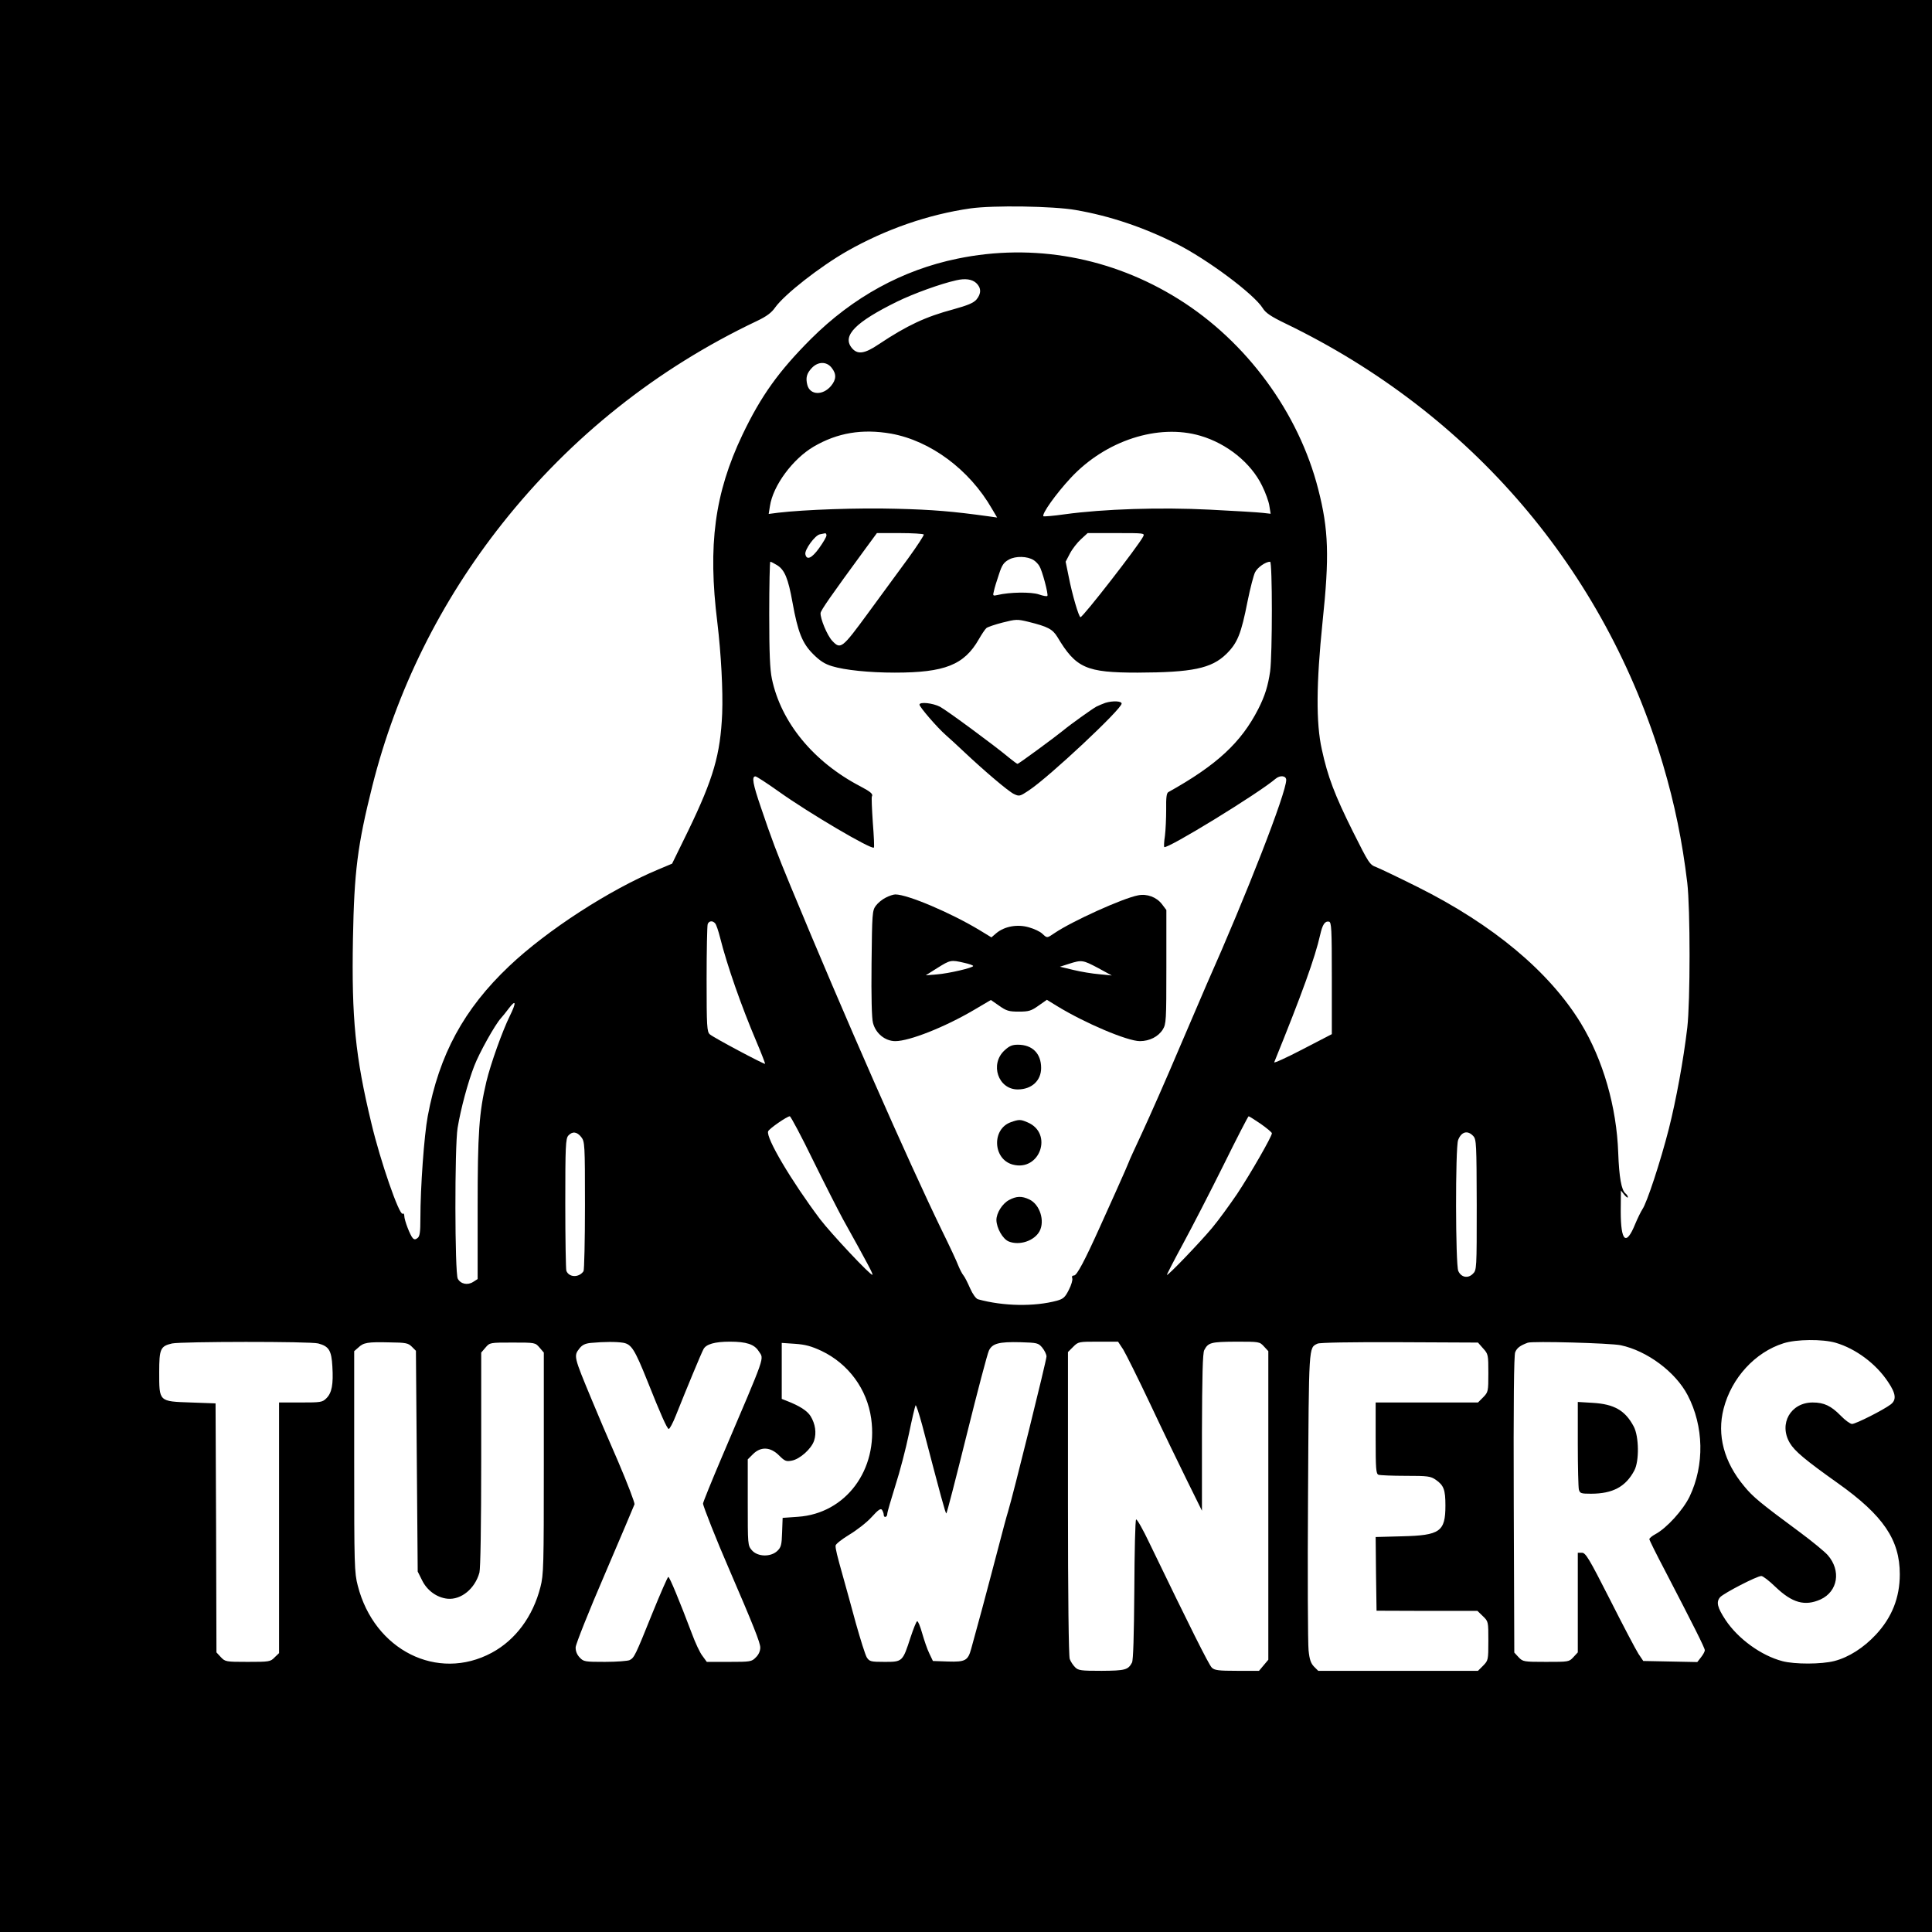 <?xml version="1.0" standalone="no"?>
<!DOCTYPE svg PUBLIC "-//W3C//DTD SVG 20010904//EN"
 "http://www.w3.org/TR/2001/REC-SVG-20010904/DTD/svg10.dtd">
<svg version="1.0" xmlns="http://www.w3.org/2000/svg"
 width="1080pt" height="1080pt" viewBox="0 0 1080 1080"
 preserveAspectRatio="xMidYMid meet">
<g transform="translate(0,1080) scale(0.1,-0.1)"
fill="#000000" stroke="none">
<path d="M0 5400 l0 -5400 5400 0 5400 0 0 5400 0 5400 -5400 0 -5400 0 0
-5400z m6013 4226 c191 -33 375 -95 560 -187 174 -87 437 -283 486 -362 16
-26 45 -46 128 -86 1036 -501 1784 -1376 2109 -2464 66 -223 108 -429 136
-662 17 -145 17 -663 0 -810 -22 -185 -62 -402 -103 -565 -47 -184 -123 -415
-148 -450 -9 -14 -27 -51 -40 -82 -51 -126 -81 -99 -81 71 l1 116 19 -24 c11
-13 20 -19 20 -13 0 5 -6 15 -14 21 -22 19 -35 89 -40 226 -9 258 -85 521
-209 725 -176 288 -489 550 -913 762 -104 52 -207 101 -229 110 -39 14 -43 22
-132 199 -102 205 -141 307 -174 460 -33 147 -31 369 4 711 39 368 34 518 -24
743 -109 428 -401 826 -781 1063 -374 234 -811 314 -1236 226 -307 -63 -584
-215 -818 -448 -180 -180 -280 -319 -384 -537 -155 -326 -194 -616 -140 -1049
21 -175 32 -381 27 -509 -10 -229 -49 -363 -189 -653 l-91 -186 -76 -32 c-274
-114 -623 -340 -835 -541 -253 -240 -391 -494 -455 -839 -20 -107 -41 -396
-41 -571 0 -75 -3 -99 -15 -109 -12 -10 -19 -10 -27 -2 -15 15 -48 101 -48
125 0 10 -4 16 -9 12 -19 -11 -125 295 -175 506 -90 373 -111 587 -103 1031 7
376 25 521 108 853 134 533 380 1031 728 1470 383 483 863 865 1421 1130 55
26 83 47 103 76 53 74 250 228 402 315 217 123 454 205 690 239 127 18 462 13
588 -9z m-556 -408 c29 -27 29 -60 1 -93 -17 -19 -49 -32 -128 -54 -157 -42
-259 -90 -417 -195 -81 -55 -121 -60 -153 -19 -52 67 23 143 255 257 92 45
244 100 330 119 51 12 89 6 112 -15z m-808 -474 c28 -35 26 -66 -4 -102 -46
-54 -117 -51 -132 6 -10 40 -4 64 25 95 35 37 83 37 111 1z m332 -368 c221
-40 438 -201 564 -420 l29 -49 -50 7 c-196 27 -308 37 -514 42 -214 6 -513 -5
-659 -22 l-54 -7 7 44 c17 114 127 263 244 332 133 78 272 101 433 73z m1729
-12 c150 -44 283 -152 345 -279 19 -38 38 -90 41 -114 l7 -43 -44 5 c-24 3
-157 11 -296 18 -277 14 -593 4 -812 -26 -62 -9 -116 -13 -118 -11 -12 11 71
127 152 214 195 210 490 305 725 236z m-2090 -557 c0 -8 -18 -39 -41 -71 -41
-57 -70 -70 -77 -34 -5 25 54 106 81 111 12 2 25 5 30 6 4 0 7 -5 7 -12z m544
5 c2 -4 -37 -64 -87 -133 -51 -69 -152 -207 -225 -307 -145 -198 -153 -204
-200 -154 -28 30 -67 124 -65 155 2 16 56 94 251 360 l64 87 129 0 c70 0 130
-4 133 -8z m1226 -12 c-29 -55 -336 -450 -350 -450 -9 0 -46 124 -66 227 l-17
83 24 46 c13 25 41 61 62 80 l37 34 160 0 c158 0 160 0 150 -20z m-612 -131
c11 -7 25 -21 32 -33 16 -25 51 -157 45 -167 -3 -4 -24 0 -47 8 -43 15 -165
13 -231 -3 -27 -6 -28 -5 -21 22 3 16 16 58 28 93 17 53 27 67 56 83 38 21
103 19 138 -3z m-1433 -29 c41 -26 61 -73 85 -207 30 -167 55 -229 115 -289
39 -39 66 -56 106 -68 72 -22 208 -36 351 -36 279 0 388 43 470 187 16 28 35
56 42 62 7 6 48 20 91 31 75 19 82 19 144 4 109 -27 135 -41 162 -85 104 -174
161 -199 448 -199 305 1 413 23 496 104 63 62 83 112 119 295 15 74 34 147 42
162 13 27 59 59 84 59 13 0 13 -519 0 -614 -12 -81 -29 -136 -66 -209 -96
-188 -232 -314 -503 -465 -10 -6 -13 -30 -12 -97 0 -50 -3 -116 -7 -148 -5
-31 -6 -59 -4 -62 15 -14 526 299 623 382 25 21 59 17 59 -7 0 -72 -221 -640
-444 -1141 -8 -19 -76 -177 -151 -352 -74 -175 -169 -390 -210 -478 -41 -88
-75 -162 -75 -165 0 -2 -32 -75 -71 -162 -39 -86 -80 -177 -91 -202 -83 -184
-128 -270 -144 -270 -10 0 -14 -5 -10 -16 3 -8 -5 -37 -19 -64 -21 -42 -31
-51 -67 -61 -126 -34 -300 -31 -441 8 -11 3 -30 29 -44 61 -14 32 -30 64 -37
72 -7 8 -20 33 -29 55 -8 22 -49 110 -91 195 -192 396 -544 1195 -846 1925
-76 183 -109 271 -166 440 -46 134 -53 175 -31 175 6 0 66 -39 132 -86 170
-121 517 -325 530 -312 3 2 0 66 -6 141 -5 76 -8 141 -5 145 8 13 -7 26 -64
56 -263 137 -444 358 -495 601 -11 52 -15 145 -15 363 0 160 3 292 6 292 4 0
21 -9 39 -20z m-347 -2002 c6 -7 18 -42 27 -78 40 -159 119 -384 204 -584 28
-66 49 -121 48 -123 -5 -4 -289 147 -309 165 -16 14 -18 42 -18 308 0 161 3
299 6 308 7 19 28 21 42 4z m3447 -306 l0 -313 -164 -85 c-90 -47 -161 -79
-158 -72 154 379 229 587 257 713 13 57 26 77 49 73 14 -3 16 -38 16 -316z
m-4595 -211 c-41 -83 -107 -267 -131 -367 -41 -173 -49 -288 -49 -706 l0 -398
-25 -16 c-31 -20 -70 -12 -86 18 -17 32 -18 739 -1 843 18 108 57 253 93 346
28 73 116 231 149 267 8 9 29 34 45 56 40 52 42 32 5 -43z m1696 -809 c67
-136 142 -283 166 -327 144 -259 169 -307 165 -311 -8 -8 -231 230 -293 311
-160 213 -304 456 -290 491 6 15 106 84 121 84 5 0 65 -112 131 -248z m2501
206 c34 -24 63 -48 63 -53 0 -18 -119 -225 -195 -340 -41 -60 -103 -146 -140
-190 -67 -80 -246 -267 -252 -262 -1 2 39 80 90 174 51 94 153 292 227 441 74
150 137 272 140 272 3 0 33 -19 67 -42z m-3798 -74 c20 -26 21 -38 21 -383 0
-196 -4 -361 -8 -367 -25 -37 -81 -36 -96 2 -3 8 -6 178 -6 377 0 321 2 362
17 379 23 25 48 22 72 -8z m4987 5 c17 -19 18 -43 19 -384 0 -360 0 -365 -22
-386 -27 -27 -65 -20 -81 16 -16 34 -17 691 -1 732 18 47 53 57 85 22z m2025
-1155 c113 -33 227 -118 294 -220 44 -65 47 -100 14 -125 -41 -31 -195 -109
-216 -109 -10 0 -39 21 -63 46 -54 55 -93 74 -157 74 -123 0 -191 -119 -128
-226 27 -46 87 -96 270 -226 253 -180 345 -316 345 -508 0 -131 -44 -241 -133
-337 -70 -75 -152 -127 -232 -148 -73 -19 -223 -19 -291 -1 -119 31 -248 125
-318 230 -46 70 -54 101 -30 128 22 23 205 118 230 118 9 0 44 -27 78 -60 95
-91 165 -110 253 -71 97 45 116 161 40 248 -18 20 -86 76 -152 125 -226 167
-266 200 -315 260 -113 135 -153 286 -115 433 44 172 176 316 335 366 72 23
218 24 291 3z m-8482 -4 c60 -16 74 -39 79 -129 6 -100 -3 -147 -33 -177 -23
-23 -31 -24 -145 -24 l-120 0 0 -700 0 -701 -25 -24 c-23 -24 -30 -25 -150
-25 -123 0 -126 1 -150 26 l-25 27 -2 696 -3 696 -138 5 c-180 6 -177 4 -177
170 0 130 7 145 72 160 52 11 774 12 817 0z m523 -18 l23 -23 5 -617 5 -617
24 -48 c28 -58 83 -98 143 -104 76 -7 153 56 178 146 6 22 10 264 10 633 l0
597 24 28 c24 28 25 28 151 28 126 0 127 0 151 -28 l24 -28 0 -618 c0 -578 -1
-623 -19 -693 -42 -165 -140 -296 -272 -367 -303 -163 -657 14 -749 375 -19
73 -20 112 -20 694 l0 617 23 20 c29 28 52 32 174 29 92 -1 105 -4 125 -24z
m1181 22 c47 -8 65 -37 136 -214 76 -191 109 -264 119 -268 5 -1 23 32 40 75
61 153 142 348 154 370 14 29 64 43 148 43 93 0 137 -15 161 -53 30 -48 47 1
-207 -595 -57 -134 -104 -250 -104 -257 0 -14 78 -211 143 -360 139 -322 177
-418 177 -445 0 -19 -9 -40 -25 -55 -23 -24 -30 -25 -149 -25 l-125 0 -24 33
c-14 17 -41 75 -60 127 -70 185 -124 315 -131 315 -4 0 -44 -92 -90 -205 -95
-236 -100 -246 -126 -260 -10 -5 -72 -10 -138 -10 -113 0 -120 1 -142 25 -15
16 -23 36 -22 57 1 18 74 202 163 408 88 206 163 382 166 391 2 8 -39 116 -92
240 -54 123 -120 278 -147 344 -101 243 -102 245 -68 288 15 19 32 27 63 30
76 7 141 7 180 1z m2343 -27 c13 -16 24 -38 24 -50 0 -21 -187 -776 -215 -867
-8 -25 -32 -115 -54 -200 -22 -85 -63 -238 -90 -340 -28 -102 -56 -204 -62
-227 -18 -66 -33 -74 -130 -71 l-84 3 -20 42 c-12 24 -29 75 -40 113 -11 39
-23 69 -28 67 -5 -1 -21 -42 -37 -90 -44 -136 -45 -137 -144 -137 -78 0 -85 2
-100 24 -9 14 -36 101 -62 193 -25 92 -57 209 -71 258 -34 121 -43 157 -42
175 0 8 34 35 75 60 42 25 99 69 126 99 39 43 52 51 59 40 5 -8 9 -20 9 -26 0
-20 20 -15 20 5 0 9 21 80 45 157 25 77 59 208 76 290 17 83 34 154 37 159 3
5 19 -44 37 -110 107 -409 130 -494 135 -494 3 0 54 198 114 440 60 242 116
454 124 470 19 40 56 50 176 47 94 -3 100 -4 122 -30z m453 -11 c15 -25 84
-163 152 -307 68 -145 161 -337 206 -428 l82 -166 0 438 c1 313 4 445 13 460
22 42 37 46 176 47 131 0 133 0 157 -26 l25 -27 0 -863 0 -862 -26 -31 -26
-31 -123 0 c-104 0 -126 3 -141 18 -16 15 -123 229 -348 695 -36 76 -70 136
-75 133 -5 -3 -9 -180 -10 -393 -2 -261 -6 -393 -13 -407 -22 -41 -38 -45
-170 -46 -116 0 -130 2 -148 20 -12 12 -25 32 -30 46 -6 15 -10 355 -10 870
l0 846 29 29 c29 29 31 29 140 29 l111 0 29 -44z m2012 6 c28 -31 29 -35 29
-138 0 -103 -1 -106 -29 -135 l-29 -29 -286 0 -286 0 0 -199 c0 -172 2 -200
16 -205 9 -3 77 -6 152 -6 124 0 139 -2 168 -22 45 -31 54 -56 54 -144 0 -146
-30 -167 -243 -172 l-147 -4 2 -206 3 -206 282 -1 282 0 30 -29 c31 -30 31
-30 31 -139 0 -107 -1 -109 -29 -138 l-29 -29 -447 0 -446 0 -24 24 c-17 18
-25 39 -30 91 -4 37 -6 426 -3 864 5 849 3 826 53 850 13 6 179 9 458 8 l439
-2 29 -33z m769 18 c147 -31 306 -149 374 -279 91 -174 95 -391 11 -567 -37
-76 -128 -176 -191 -210 -19 -10 -34 -23 -34 -28 0 -5 39 -84 87 -175 161
-310 223 -433 223 -446 0 -7 -9 -24 -21 -39 l-21 -27 -151 3 -151 3 -27 40
c-14 22 -86 158 -159 303 -117 230 -136 262 -157 262 l-23 0 0 -279 0 -278
-25 -27 c-24 -26 -26 -26 -153 -26 -125 0 -129 1 -153 26 l-24 26 -3 826 c-2
579 1 835 8 853 10 24 27 37 70 53 26 10 462 -2 520 -14z m-4467 -32 c150 -72
254 -213 277 -378 40 -286 -142 -531 -410 -549 l-85 -6 -3 -81 c-2 -71 -6 -84
-27 -104 -37 -35 -110 -33 -142 4 -23 27 -23 30 -23 267 l0 241 29 29 c44 44
98 41 146 -7 32 -32 40 -35 71 -29 45 8 110 66 125 112 14 43 7 93 -20 137
-19 30 -61 57 -133 85 l-28 11 0 156 0 157 74 -5 c58 -4 91 -13 149 -40z"/>
<path d="M6179 6871 c-14 -5 -36 -14 -50 -21 -24 -13 -147 -101 -184 -132 -40
-33 -250 -188 -257 -188 -3 0 -25 16 -48 35 -80 67 -346 263 -385 284 -40 21
-115 29 -115 12 0 -13 99 -128 147 -170 21 -18 65 -59 98 -90 120 -113 251
-224 282 -239 31 -15 34 -14 85 20 112 74 518 454 518 485 0 14 -48 17 -91 4z"/>
<path d="M4951 5782 c-19 -9 -44 -30 -55 -45 -20 -27 -21 -43 -24 -322 -2
-187 1 -308 8 -333 15 -59 68 -102 125 -102 78 0 276 78 439 174 l95 56 46
-32 c41 -29 55 -33 110 -33 56 0 69 4 110 33 l47 33 57 -35 c155 -95 393 -196
463 -196 54 0 103 25 128 65 19 31 20 49 20 350 l0 318 -25 33 c-30 39 -83 59
-133 49 -85 -16 -368 -144 -467 -211 -43 -29 -41 -29 -68 -4 -12 12 -46 28
-75 36 -64 19 -136 6 -182 -32 l-28 -24 -64 39 c-160 97 -404 201 -473 201
-11 0 -35 -8 -54 -18z m438 -364 c28 -6 51 -14 51 -18 0 -10 -138 -42 -203
-47 l-62 -5 65 41 c72 45 76 46 149 29z m749 -29 l77 -42 -70 7 c-38 3 -104
14 -145 24 l-75 18 50 16 c72 23 78 22 163 -23z"/>
<path d="M5615 4928 c-83 -77 -35 -218 74 -218 78 0 131 49 131 120 0 81 -49
130 -130 130 -32 0 -48 -7 -75 -32z"/>
<path d="M5651 4527 c-108 -38 -101 -207 10 -237 152 -41 228 175 83 236 -39
17 -48 17 -93 1z"/>
<path d="M5641 4092 c-38 -20 -71 -73 -71 -112 1 -45 35 -106 69 -120 60 -24
142 3 172 57 31 58 2 150 -57 178 -42 20 -72 19 -113 -3z"/>
<path d="M8820 2729 c0 -129 3 -244 6 -256 6 -21 12 -23 68 -23 121 0 194 39
242 130 28 52 26 190 -3 245 -48 91 -110 126 -230 133 l-83 5 0 -234z"/>
</g>
</svg>
